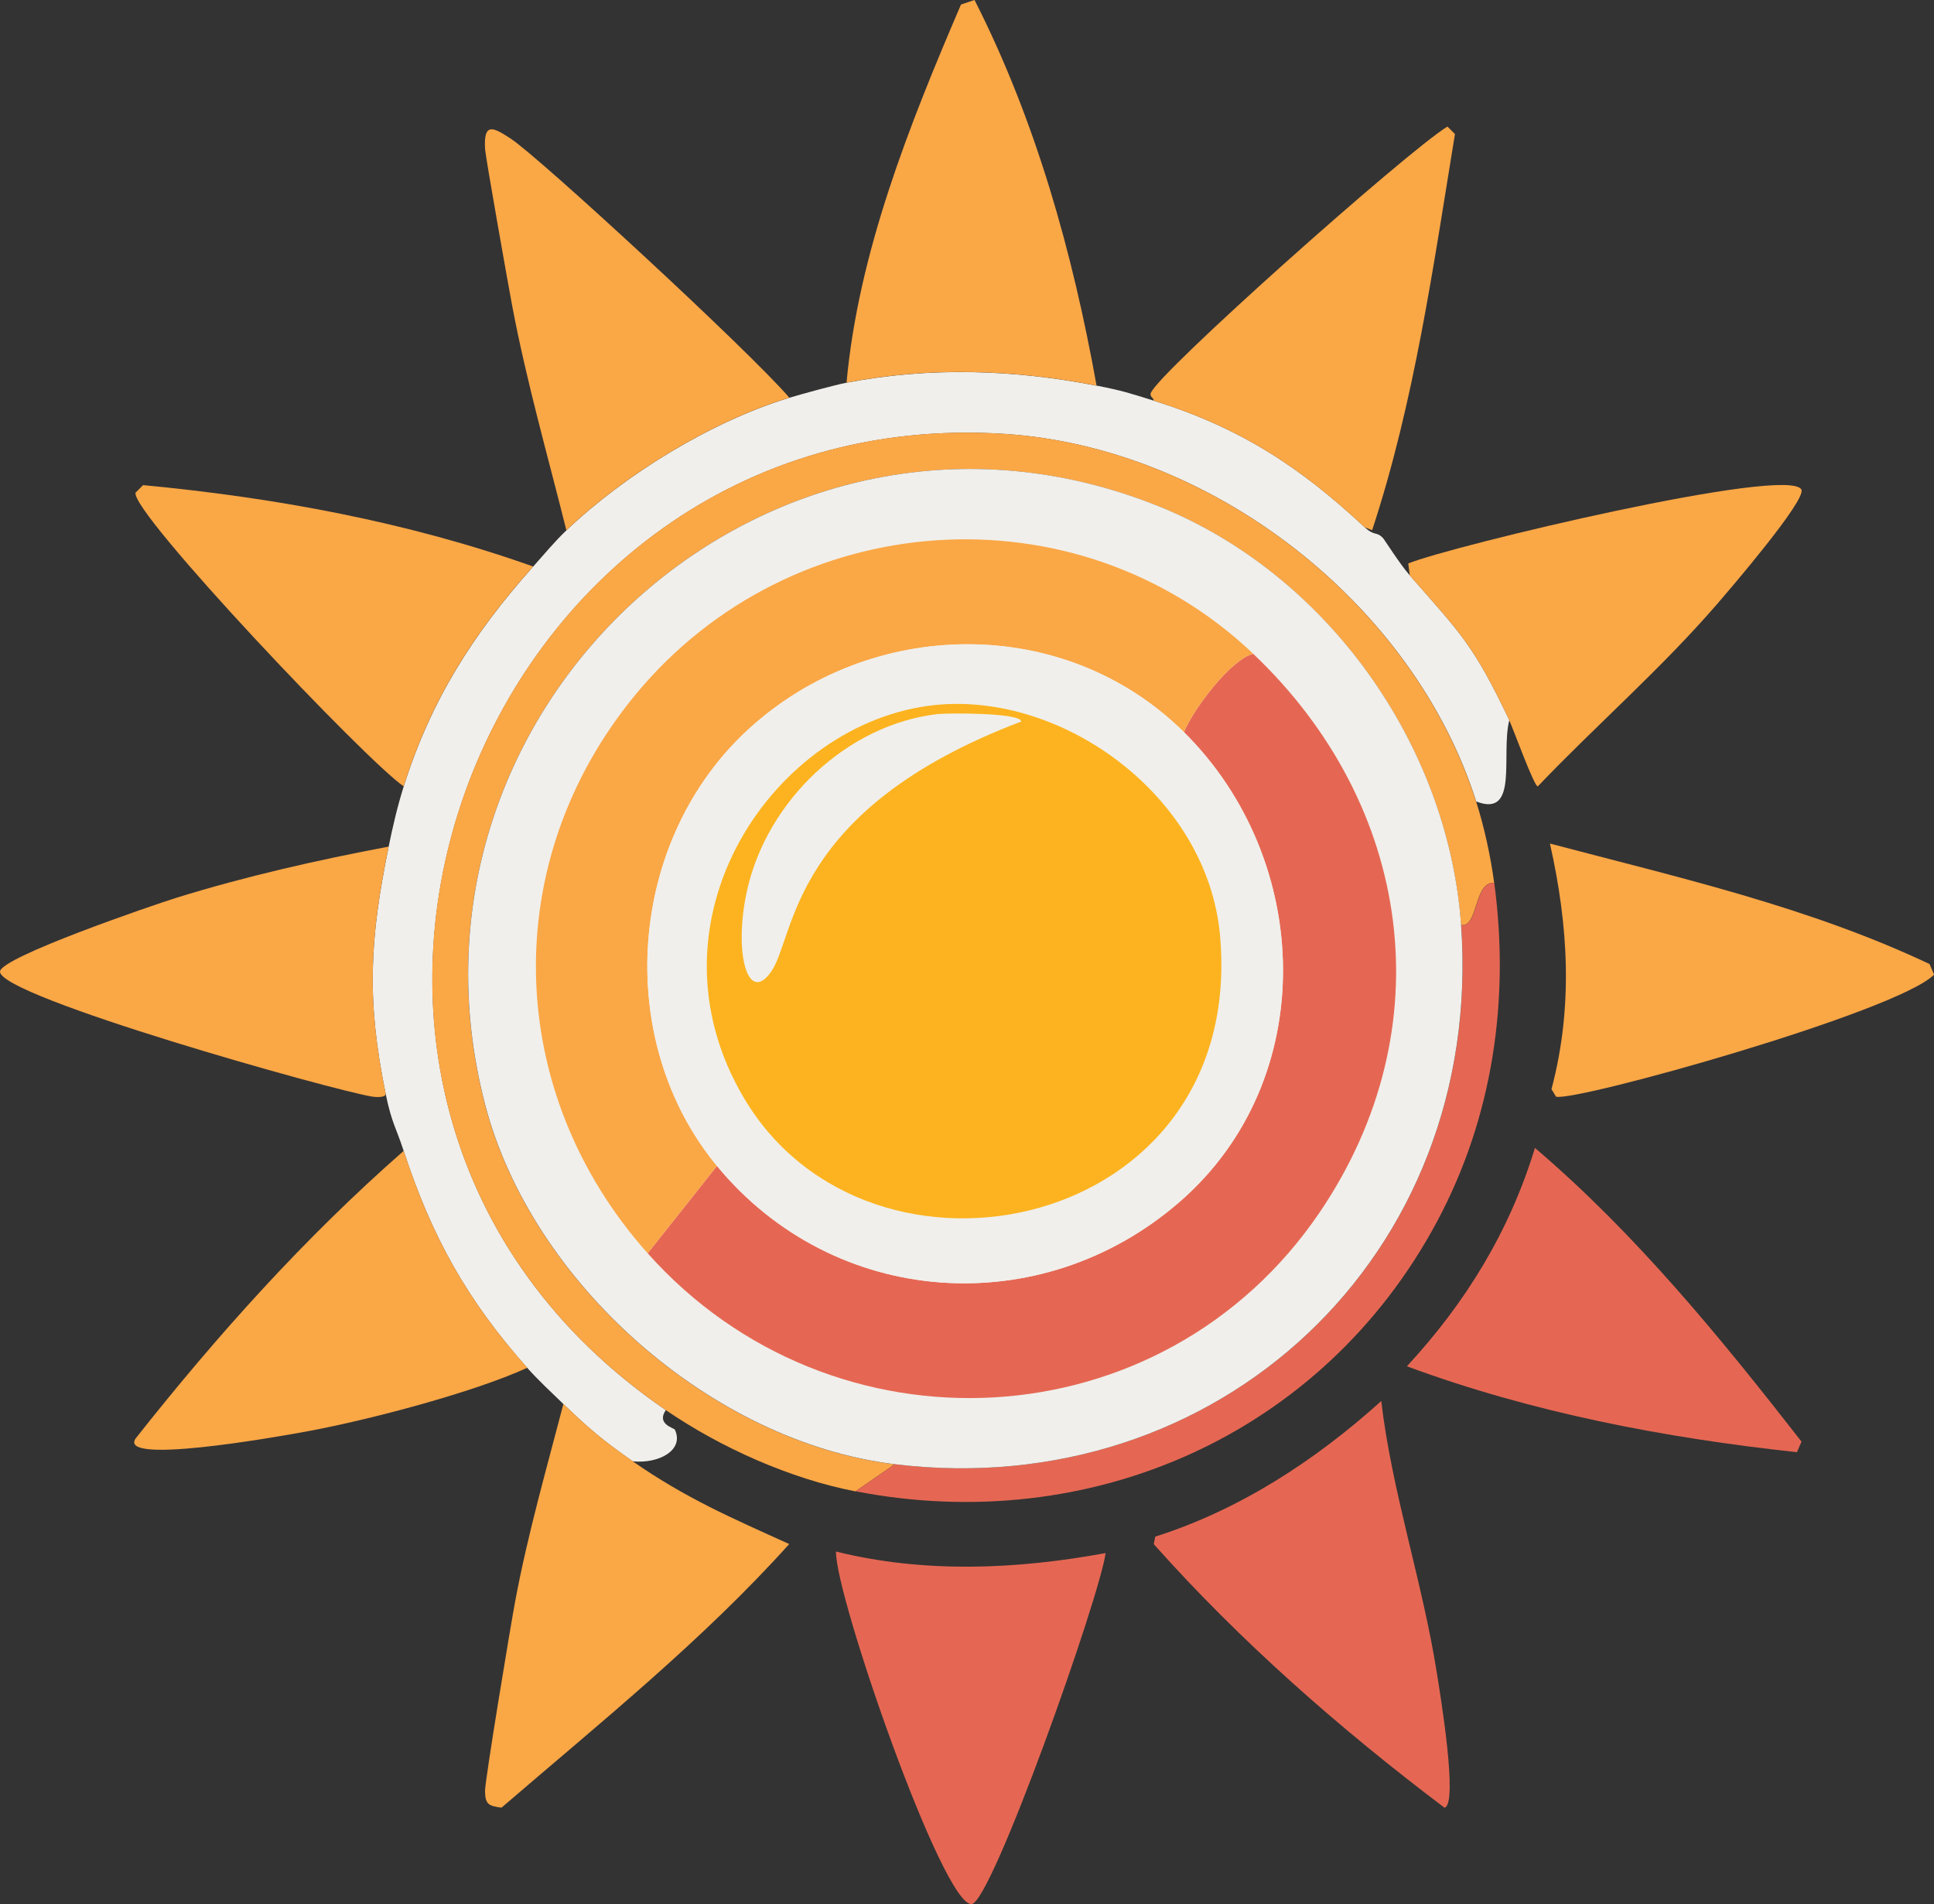 <?xml version="1.0" encoding="UTF-8"?>
<svg id="Layer_2" data-name="Layer 2" xmlns="http://www.w3.org/2000/svg" viewBox="0 0 239.81 236.08">
  <rect x="0" y="0" width="239.81" height="236.08" fill="#333333" stroke="none"/>
  <defs>
    <style>
      .cls-1 {
        fill: #faa746;
      }

      .cls-1, .cls-2, .cls-3, .cls-4 {
        stroke-width: 0px;
      }

      .cls-2 {
        fill: #e56753;
      }

      .cls-3 {
        fill: #f0efeb;
      }

      .cls-4 {
        fill: #fcb31f;
      }
    </style>
  </defs>
  <g id="soleil">
    <g>
      <path class="cls-3" d="M135.97,47.81c3.31.65,4.01.91,7.1,1.87,10.66,3.33,18.06,8.14,26.15,15.69,1.22,1.14,1.41.48,2.24,1.31.2.2,2.06,3.19,3.36,4.67,6.41,7.3,7.92,8.67,12.33,17.93-1.08,4.29,1.23,12.16-4.11,10.09-7.81-24.57-32.79-43.91-58.46-45.57-66.06-4.27-98.36,82.49-42.02,121.03-1.21,1.76,1.02,2.21,1.12,2.43,1.2,2.54-2.01,4.26-5.23,3.92-3.56-2.48-5.48-4.09-8.59-7.1-1.43-1.38-3.18-3.02-4.48-4.48-7.46-8.39-11.85-16.26-15.32-26.89-.95-2.92-1.49-3.45-2.24-7.1-2.39-11.65-1.98-19.12.37-30.63.51-2.5,1.1-5.04,1.87-7.47,3.35-10.67,8.65-18.99,16.06-27.27,1.35-1.51,2.63-3.07,4.11-4.48,7.27-6.94,18.03-13.53,27.64-16.44,1.58-.48,5.73-1.61,7.1-1.87,10.34-1.98,20.71-1.64,31,.37Z"/>
      <path class="cls-1" d="M183.03,99.36c1.01,3.17,1.8,6.78,2.24,10.09-2.54-.13-1.97,5.62-4.11,5.23-1.59-22.31-16.58-43.5-37.54-51.92-47.82-19.21-96.31,24.74-83.49,74.15,5.74,22.1,28.05,41.88,50.8,44.64q-2.43,1.68-4.86,3.36c-8.1-1.57-16.71-5.42-23.53-10.09-56.34-38.54-24.04-125.3,42.02-121.03,25.67,1.66,50.65,21,58.46,45.57Z"/>
      <path class="cls-1" d="M135.97,47.81c-10.29-2.01-20.67-2.35-31-.37,1.46-16.11,7.78-31.95,14.19-46.88l1.68-.56c7.6,14.96,12.17,31.34,15.13,47.81Z"/>
      <path class="cls-1" d="M78.44,181.17c6.56,4.57,12.22,7.01,19.42,10.27-10.8,12.01-23.46,22.17-35.67,32.68-1.63-.2-2.02-.43-2.05-2.05-.03-1.19,3.19-20.62,3.74-23.53,1.53-8.22,3.87-16.38,5.98-24.47,3.11,3.01,5.03,4.62,8.59,7.1Z"/>
      <path class="cls-1" d="M66.12,70.23c-7.41,8.27-12.72,16.6-16.06,27.27-4.59-3.1-33.93-34.04-33.25-36.42l.93-.93c16.37,1.54,32.81,4.56,48.37,10.09Z"/>
      <g>
        <path class="cls-1" d="M192.19,104.59c15.92,4.2,32.14,7.87,47.07,14.94l.56,1.31c-4.59,4.64-44.5,15.8-46.88,15.13l-.56-.93c2.7-10.17,2.1-20.27-.19-30.44Z"/>
        <path class="cls-1" d="M187.14,89.28c-4.41-9.26-5.91-10.63-12.33-17.93l-.19-1.49c5.16-2.13,47.28-12.22,48.75-9.15.62,1.3-8.91,12.4-10.46,14.19-6.92,8.01-14.93,14.96-22.23,22.6-.45.04-3.07-7.21-3.55-8.22Z"/>
      </g>
      <path class="cls-1" d="M169.21,65.37c-8.09-7.55-15.49-12.36-26.15-15.69,0-.38-.52-.46-.37-.93.72-2.37,31.87-30.08,36.79-33.06l.93.93c-2.69,16.46-5.05,33.28-10.27,49.12l-.93-.37Z"/>
      <path class="cls-2" d="M190.32,142.32c12.51,10.65,23.05,23.57,33.06,36.42l-.56,1.31c-16.43-1.77-32.88-4.92-48.37-10.65,7.31-7.89,12.73-16.75,15.88-27.08Z"/>
      <g>
        <path class="cls-1" d="M48.19,104.96c-2.35,11.51-2.76,18.98-.37,30.63.07.47-1,.48-1.68.37C41.36,135.21-.02,123.59,0,120.47c.01-1.77,19.08-8.29,21.85-9.15,8.59-2.67,17.49-4.68,26.33-6.35Z"/>
        <path class="cls-1" d="M65.37,169.59c-6.78,3.09-19.53,6.43-27.08,7.84-4.94.92-23.61,4.14-21.48.93,10.07-12.76,20.99-24.93,33.25-35.67,3.47,10.64,7.85,18.5,15.32,26.89Z"/>
      </g>
      <path class="cls-1" d="M97.87,49.31c-9.61,2.91-20.37,9.5-27.64,16.44-2.31-9.24-4.95-18.46-6.72-27.83-.53-2.8-3.3-18.44-3.36-19.42-.22-3.45,1.08-2.68,3.18-1.31,3.51,2.29,29.52,26.27,34.55,32.12Z"/>
      <g>
        <path class="cls-2" d="M171.27,173.7c1.31,11.24,5.13,22.48,6.91,33.81.38,2.39,2.68,16.26.93,16.62-12.95-9.78-25.24-20.55-36.05-32.68l.19-.93c10.47-3.32,19.88-9.47,28.02-16.81Z"/>
        <path class="cls-2" d="M103.66,192.37c11.01,2.72,22.36,2.22,33.43.19-.66,5.26-14.13,43.38-16.62,43.52-3.58.2-16.89-38.14-16.81-43.7Z"/>
      </g>
      <path class="cls-2" d="M185.28,109.45c1.95,14.49-.17,29.08-7.1,42.02-14.13,26.4-42.94,39.08-72.09,33.43q2.43-1.68,4.86-3.36c40.07,4.86,73.15-25.84,70.23-66.86,2.14.39,1.57-5.36,4.11-5.23Z"/>
      <g>
        <path class="cls-3" d="M181.17,114.68c2.92,41.02-30.15,71.73-70.23,66.86-22.75-2.76-45.07-22.54-50.8-44.64-12.83-49.41,35.67-93.35,83.49-74.15,20.97,8.42,35.95,29.61,37.54,51.92Z"/>
        <path class="cls-2" d="M155.39,81.06c19.74,18.73,23.73,46.46,8.22,69.29-19.47,28.66-60.39,30.74-83.3,5.04l8.59-10.83c14.54,17.63,40.14,19.39,57.34,4.48,17.48-15.15,16.6-42.4.56-58.27,1.27-3.02,5.87-9.04,8.59-9.71Z"/>
        <path class="cls-1" d="M155.39,81.06c-2.72.67-7.32,6.69-8.59,9.71-14.82-14.67-38.81-14.26-53.98-.37-15.04,13.77-16.84,38.51-3.92,54.16l-8.59,10.83c-17.82-19.99-18.6-48.57-1.49-69.29,19.28-23.35,54.57-25.93,76.58-5.04Z"/>
        <g>
          <path class="cls-3" d="M146.8,90.77c16.04,15.87,16.92,43.12-.56,58.27-17.2,14.91-42.8,13.14-57.34-4.48-12.92-15.65-11.12-40.39,3.92-54.16,15.17-13.88,39.15-14.29,53.98.37Z"/>
          <g>
            <path class="cls-4" d="M115.98,87.41c15.85-1.61,33.75,11.33,35.3,28.58,3.3,36.8-43.42,46.5-59.02,20.17-13.09-22.09,3.8-46.72,23.72-48.75Z"/>
            <path class="cls-3" d="M116.36,88.53c1.17-.13,10.23-.18,10.27.93-28.81,10.92-27.97,26.65-31,31-2.92,4.2-4.71-2.37-2.99-10.09,2.47-11.06,12.35-20.57,23.72-21.85Z"/>
          </g>
        </g>
      </g>
    </g>
  </g>
</svg>
